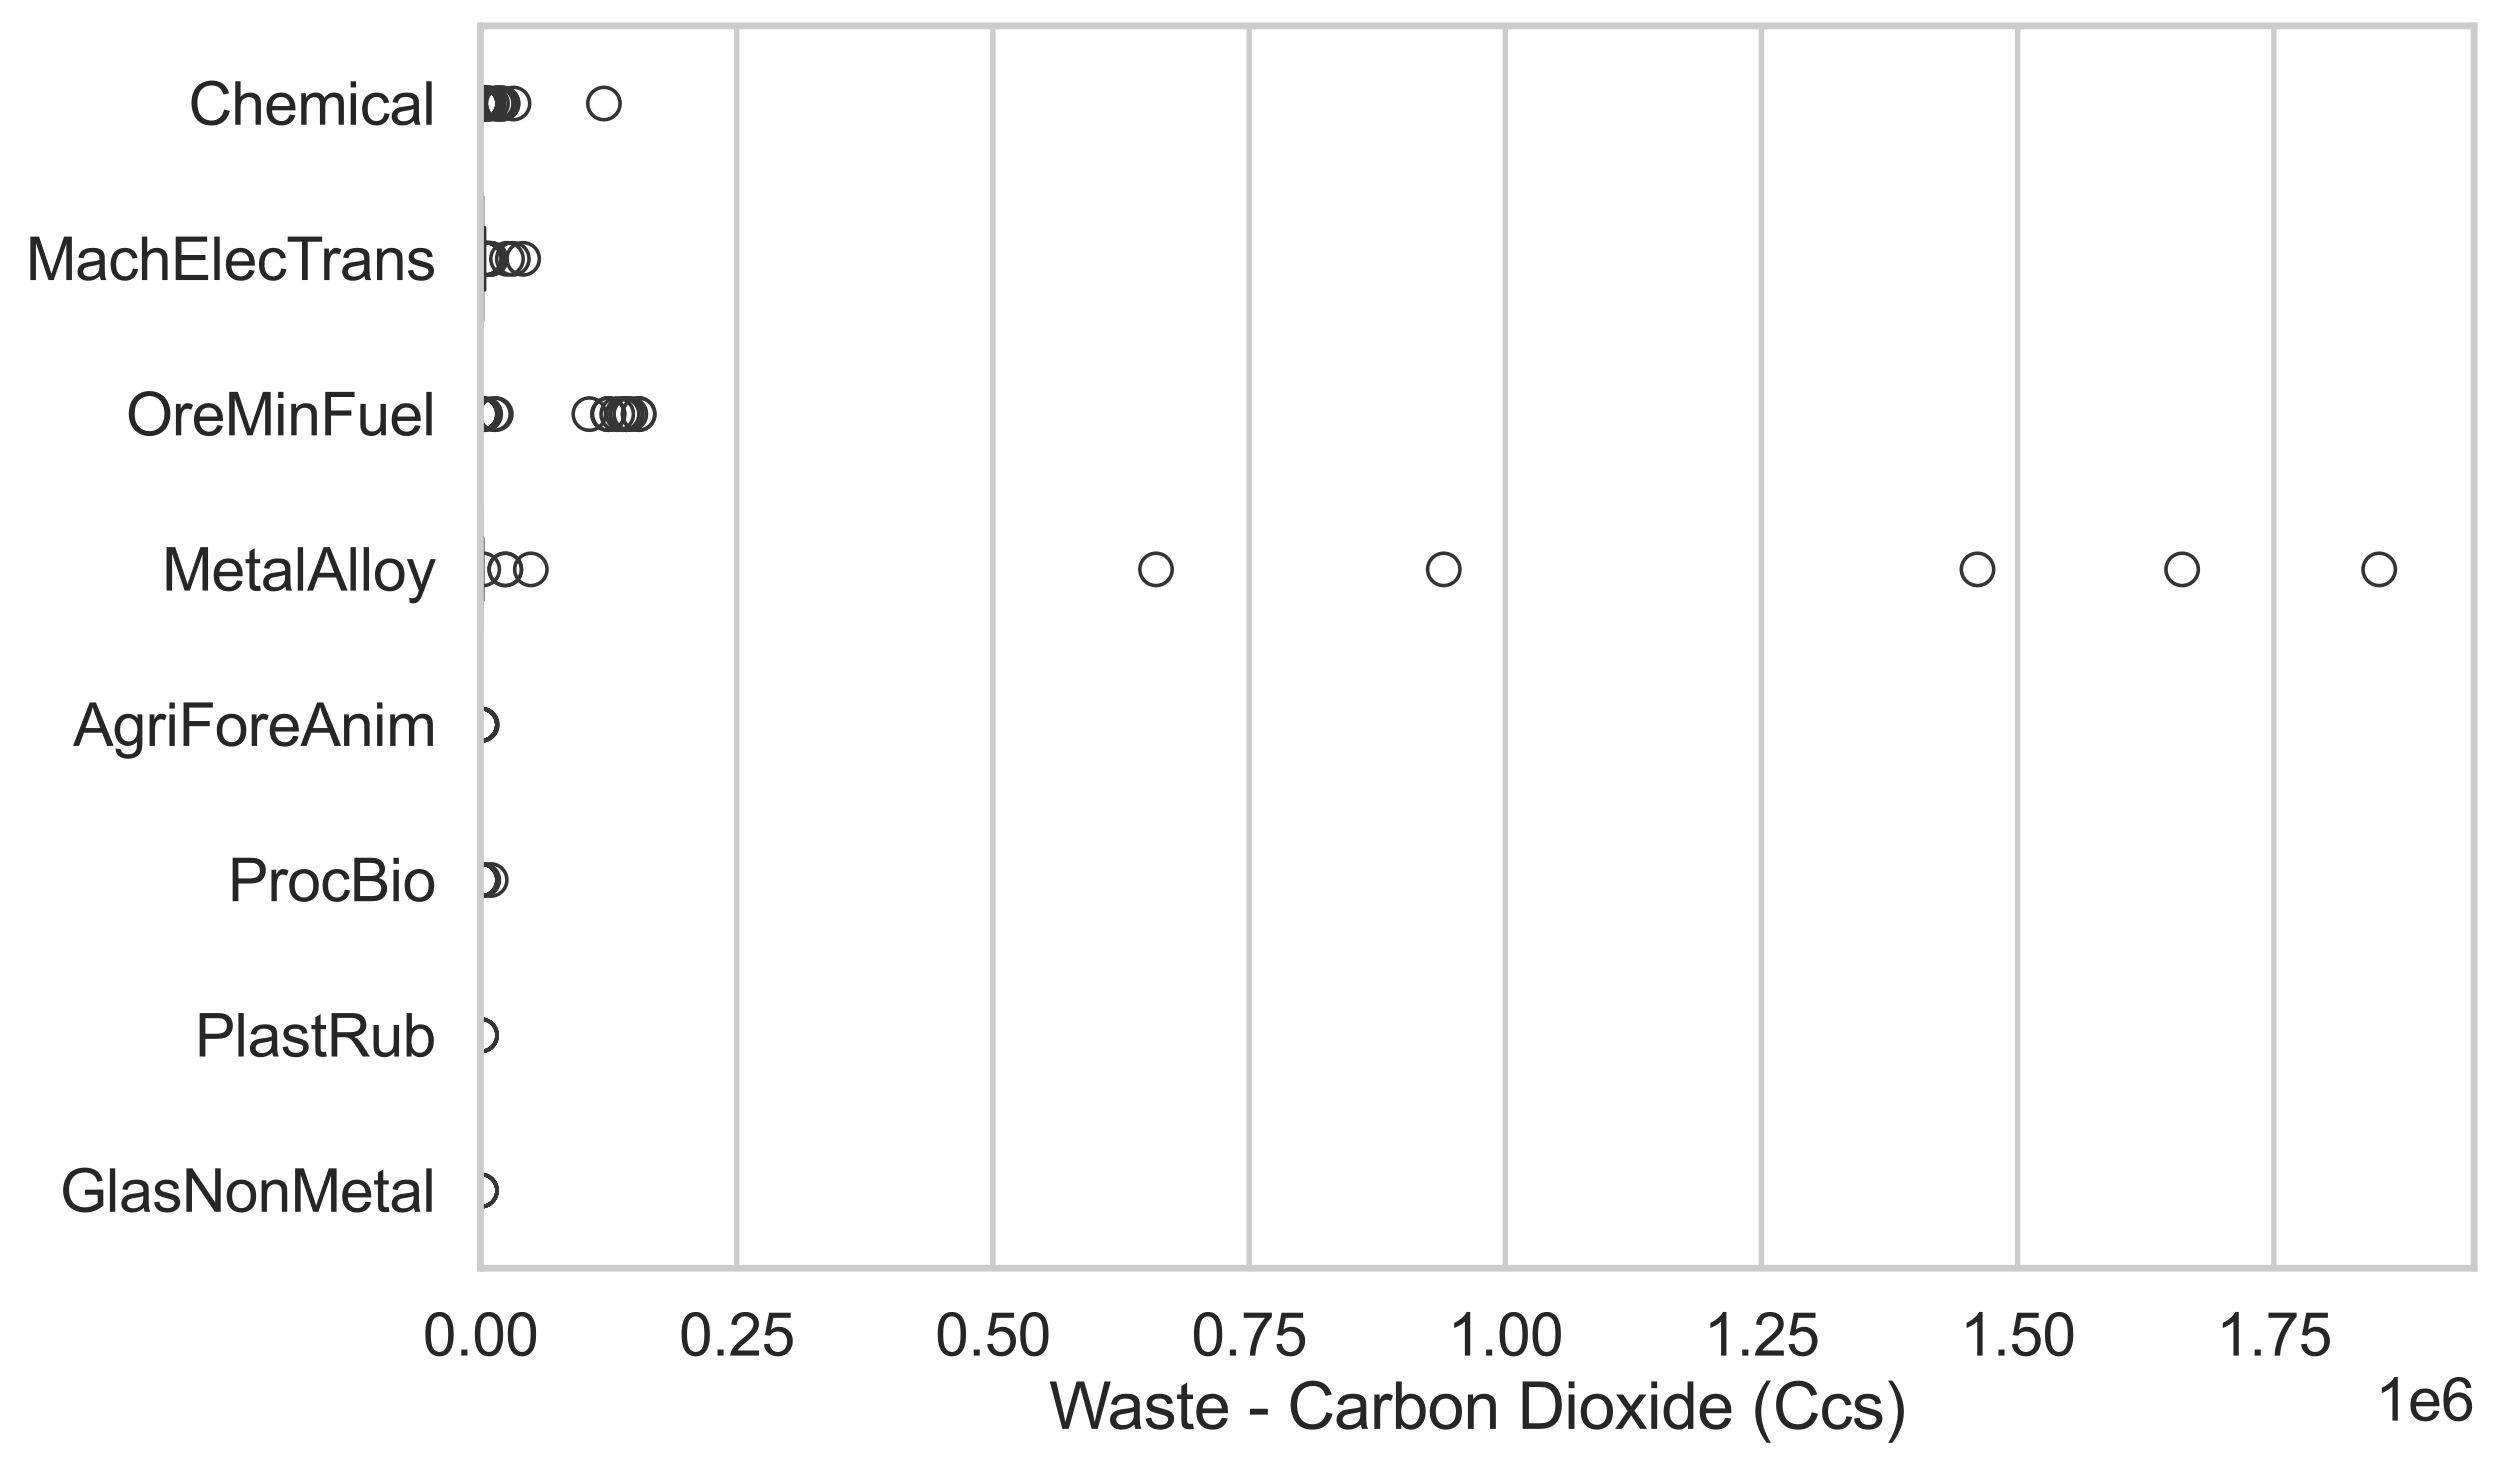 <?xml version="1.0" encoding="utf-8" standalone="no"?>
<!DOCTYPE svg PUBLIC "-//W3C//DTD SVG 1.1//EN"
  "http://www.w3.org/Graphics/SVG/1.1/DTD/svg11.dtd">
<svg xmlns:xlink="http://www.w3.org/1999/xlink" width="695.577pt" height="408.542pt" viewBox="0 0 695.577 408.542" xmlns="http://www.w3.org/2000/svg" version="1.1">
 <defs>
  <style type="text/css">*{stroke-linejoin: round; stroke-linecap: butt}</style>
 </defs>
 <g id="figure_1">
  <g id="patch_1">
   <path d="M 0 408.542 
L 695.577 408.542 
L 695.577 0 
L 0 0 
z
" style="fill: #ffffff"/>
  </g>
  <g id="axes_1">
   <g id="patch_2">
    <path d="M 133.697 352.86 
L 688.377 352.86 
L 688.377 7.2 
L 133.697 7.2 
z
" style="fill: #ffffff"/>
   </g>
   <g id="matplotlib.axis_1">
    <g id="xtick_1">
     <g id="line2d_1">
      <path d="M 133.697 352.86 
L 133.697 7.2 
" clip-path="url(#pc27c47e56e)" style="fill: none; stroke: #cccccc; stroke-width: 1.5; stroke-linecap: round"/>
     </g>
     <g id="text_1">
      <!-- 0.00 -->
      <g style="fill: #262626" transform="translate(117.642 377.17) scale(0.165 -0.165)">
       <defs>
        <path id="ArialMT-30" d="M 266 2259 
Q 266 3072 433 3567 
Q 600 4063 929 4331 
Q 1259 4600 1759 4600 
Q 2128 4600 2406 4451 
Q 2684 4303 2865 4023 
Q 3047 3744 3150 3342 
Q 3253 2941 3253 2259 
Q 3253 1453 3087 958 
Q 2922 463 2592 192 
Q 2263 -78 1759 -78 
Q 1097 -78 719 397 
Q 266 969 266 2259 
z
M 844 2259 
Q 844 1131 1108 757 
Q 1372 384 1759 384 
Q 2147 384 2411 759 
Q 2675 1134 2675 2259 
Q 2675 3391 2411 3762 
Q 2147 4134 1753 4134 
Q 1366 4134 1134 3806 
Q 844 3388 844 2259 
z
" transform="scale(0.016)"/>
        <path id="ArialMT-2e" d="M 581 0 
L 581 641 
L 1222 641 
L 1222 0 
L 581 0 
z
" transform="scale(0.016)"/>
       </defs>
       <use xlink:href="#ArialMT-30"/>
       <use xlink:href="#ArialMT-2e" transform="translate(55.615 0)"/>
       <use xlink:href="#ArialMT-30" transform="translate(83.398 0)"/>
       <use xlink:href="#ArialMT-30" transform="translate(139.014 0)"/>
      </g>
     </g>
    </g>
    <g id="xtick_2">
     <g id="line2d_2">
      <path d="M 204.977 352.86 
L 204.977 7.2 
" clip-path="url(#pc27c47e56e)" style="fill: none; stroke: #cccccc; stroke-width: 1.5; stroke-linecap: round"/>
     </g>
     <g id="text_2">
      <!-- 0.25 -->
      <g style="fill: #262626" transform="translate(188.922 377.17) scale(0.165 -0.165)">
       <defs>
        <path id="ArialMT-32" d="M 3222 541 
L 3222 0 
L 194 0 
Q 188 203 259 391 
Q 375 700 629 1000 
Q 884 1300 1366 1694 
Q 2113 2306 2375 2664 
Q 2638 3022 2638 3341 
Q 2638 3675 2398 3904 
Q 2159 4134 1775 4134 
Q 1369 4134 1125 3890 
Q 881 3647 878 3216 
L 300 3275 
Q 359 3922 746 4261 
Q 1134 4600 1788 4600 
Q 2447 4600 2831 4234 
Q 3216 3869 3216 3328 
Q 3216 3053 3103 2787 
Q 2991 2522 2730 2228 
Q 2469 1934 1863 1422 
Q 1356 997 1212 845 
Q 1069 694 975 541 
L 3222 541 
z
" transform="scale(0.016)"/>
        <path id="ArialMT-35" d="M 266 1200 
L 856 1250 
Q 922 819 1161 601 
Q 1400 384 1738 384 
Q 2144 384 2425 690 
Q 2706 997 2706 1503 
Q 2706 1984 2436 2262 
Q 2166 2541 1728 2541 
Q 1456 2541 1237 2417 
Q 1019 2294 894 2097 
L 366 2166 
L 809 4519 
L 3088 4519 
L 3088 3981 
L 1259 3981 
L 1013 2750 
Q 1425 3038 1878 3038 
Q 2478 3038 2890 2622 
Q 3303 2206 3303 1553 
Q 3303 931 2941 478 
Q 2500 -78 1738 -78 
Q 1113 -78 717 272 
Q 322 622 266 1200 
z
" transform="scale(0.016)"/>
       </defs>
       <use xlink:href="#ArialMT-30"/>
       <use xlink:href="#ArialMT-2e" transform="translate(55.615 0)"/>
       <use xlink:href="#ArialMT-32" transform="translate(83.398 0)"/>
       <use xlink:href="#ArialMT-35" transform="translate(139.014 0)"/>
      </g>
     </g>
    </g>
    <g id="xtick_3">
     <g id="line2d_3">
      <path d="M 276.258 352.86 
L 276.258 7.2 
" clip-path="url(#pc27c47e56e)" style="fill: none; stroke: #cccccc; stroke-width: 1.5; stroke-linecap: round"/>
     </g>
     <g id="text_3">
      <!-- 0.50 -->
      <g style="fill: #262626" transform="translate(260.202 377.17) scale(0.165 -0.165)">
       <use xlink:href="#ArialMT-30"/>
       <use xlink:href="#ArialMT-2e" transform="translate(55.615 0)"/>
       <use xlink:href="#ArialMT-35" transform="translate(83.398 0)"/>
       <use xlink:href="#ArialMT-30" transform="translate(139.014 0)"/>
      </g>
     </g>
    </g>
    <g id="xtick_4">
     <g id="line2d_4">
      <path d="M 347.538 352.86 
L 347.538 7.2 
" clip-path="url(#pc27c47e56e)" style="fill: none; stroke: #cccccc; stroke-width: 1.5; stroke-linecap: round"/>
     </g>
     <g id="text_4">
      <!-- 0.75 -->
      <g style="fill: #262626" transform="translate(331.483 377.17) scale(0.165 -0.165)">
       <defs>
        <path id="ArialMT-37" d="M 303 3981 
L 303 4522 
L 3269 4522 
L 3269 4084 
Q 2831 3619 2401 2847 
Q 1972 2075 1738 1259 
Q 1569 684 1522 0 
L 944 0 
Q 953 541 1156 1306 
Q 1359 2072 1739 2783 
Q 2119 3494 2547 3981 
L 303 3981 
z
" transform="scale(0.016)"/>
       </defs>
       <use xlink:href="#ArialMT-30"/>
       <use xlink:href="#ArialMT-2e" transform="translate(55.615 0)"/>
       <use xlink:href="#ArialMT-37" transform="translate(83.398 0)"/>
       <use xlink:href="#ArialMT-35" transform="translate(139.014 0)"/>
      </g>
     </g>
    </g>
    <g id="xtick_5">
     <g id="line2d_5">
      <path d="M 418.818 352.86 
L 418.818 7.2 
" clip-path="url(#pc27c47e56e)" style="fill: none; stroke: #cccccc; stroke-width: 1.5; stroke-linecap: round"/>
     </g>
     <g id="text_5">
      <!-- 1.00 -->
      <g style="fill: #262626" transform="translate(402.763 377.17) scale(0.165 -0.165)">
       <defs>
        <path id="ArialMT-31" d="M 2384 0 
L 1822 0 
L 1822 3584 
Q 1619 3391 1289 3197 
Q 959 3003 697 2906 
L 697 3450 
Q 1169 3672 1522 3987 
Q 1875 4303 2022 4600 
L 2384 4600 
L 2384 0 
z
" transform="scale(0.016)"/>
       </defs>
       <use xlink:href="#ArialMT-31"/>
       <use xlink:href="#ArialMT-2e" transform="translate(55.615 0)"/>
       <use xlink:href="#ArialMT-30" transform="translate(83.398 0)"/>
       <use xlink:href="#ArialMT-30" transform="translate(139.014 0)"/>
      </g>
     </g>
    </g>
    <g id="xtick_6">
     <g id="line2d_6">
      <path d="M 490.099 352.86 
L 490.099 7.2 
" clip-path="url(#pc27c47e56e)" style="fill: none; stroke: #cccccc; stroke-width: 1.5; stroke-linecap: round"/>
     </g>
     <g id="text_6">
      <!-- 1.25 -->
      <g style="fill: #262626" transform="translate(474.043 377.17) scale(0.165 -0.165)">
       <use xlink:href="#ArialMT-31"/>
       <use xlink:href="#ArialMT-2e" transform="translate(55.615 0)"/>
       <use xlink:href="#ArialMT-32" transform="translate(83.398 0)"/>
       <use xlink:href="#ArialMT-35" transform="translate(139.014 0)"/>
      </g>
     </g>
    </g>
    <g id="xtick_7">
     <g id="line2d_7">
      <path d="M 561.379 352.86 
L 561.379 7.2 
" clip-path="url(#pc27c47e56e)" style="fill: none; stroke: #cccccc; stroke-width: 1.5; stroke-linecap: round"/>
     </g>
     <g id="text_7">
      <!-- 1.50 -->
      <g style="fill: #262626" transform="translate(545.324 377.17) scale(0.165 -0.165)">
       <use xlink:href="#ArialMT-31"/>
       <use xlink:href="#ArialMT-2e" transform="translate(55.615 0)"/>
       <use xlink:href="#ArialMT-35" transform="translate(83.398 0)"/>
       <use xlink:href="#ArialMT-30" transform="translate(139.014 0)"/>
      </g>
     </g>
    </g>
    <g id="xtick_8">
     <g id="line2d_8">
      <path d="M 632.659 352.86 
L 632.659 7.2 
" clip-path="url(#pc27c47e56e)" style="fill: none; stroke: #cccccc; stroke-width: 1.5; stroke-linecap: round"/>
     </g>
     <g id="text_8">
      <!-- 1.75 -->
      <g style="fill: #262626" transform="translate(616.604 377.17) scale(0.165 -0.165)">
       <use xlink:href="#ArialMT-31"/>
       <use xlink:href="#ArialMT-2e" transform="translate(55.615 0)"/>
       <use xlink:href="#ArialMT-37" transform="translate(83.398 0)"/>
       <use xlink:href="#ArialMT-35" transform="translate(139.014 0)"/>
      </g>
     </g>
    </g>
    <g id="text_9">
     <!-- Waste - Carbon Dioxide (Ccs) -->
     <g style="fill: #262626" transform="translate(291.849 397.553) scale(0.18 -0.18)">
      <defs>
       <path id="ArialMT-57" d="M 1294 0 
L 78 4581 
L 700 4581 
L 1397 1578 
Q 1509 1106 1591 641 
Q 1766 1375 1797 1488 
L 2669 4581 
L 3400 4581 
L 4056 2263 
Q 4303 1400 4413 641 
Q 4500 1075 4641 1638 
L 5359 4581 
L 5969 4581 
L 4713 0 
L 4128 0 
L 3163 3491 
Q 3041 3928 3019 4028 
Q 2947 3713 2884 3491 
L 1913 0 
L 1294 0 
z
" transform="scale(0.016)"/>
       <path id="ArialMT-61" d="M 2588 409 
Q 2275 144 1986 34 
Q 1697 -75 1366 -75 
Q 819 -75 525 192 
Q 231 459 231 875 
Q 231 1119 342 1320 
Q 453 1522 633 1644 
Q 813 1766 1038 1828 
Q 1203 1872 1538 1913 
Q 2219 1994 2541 2106 
Q 2544 2222 2544 2253 
Q 2544 2597 2384 2738 
Q 2169 2928 1744 2928 
Q 1347 2928 1158 2789 
Q 969 2650 878 2297 
L 328 2372 
Q 403 2725 575 2942 
Q 747 3159 1072 3276 
Q 1397 3394 1825 3394 
Q 2250 3394 2515 3294 
Q 2781 3194 2906 3042 
Q 3031 2891 3081 2659 
Q 3109 2516 3109 2141 
L 3109 1391 
Q 3109 606 3145 398 
Q 3181 191 3288 0 
L 2700 0 
Q 2613 175 2588 409 
z
M 2541 1666 
Q 2234 1541 1622 1453 
Q 1275 1403 1131 1340 
Q 988 1278 909 1158 
Q 831 1038 831 891 
Q 831 666 1001 516 
Q 1172 366 1500 366 
Q 1825 366 2078 508 
Q 2331 650 2450 897 
Q 2541 1088 2541 1459 
L 2541 1666 
z
" transform="scale(0.016)"/>
       <path id="ArialMT-73" d="M 197 991 
L 753 1078 
Q 800 744 1014 566 
Q 1228 388 1613 388 
Q 2000 388 2187 545 
Q 2375 703 2375 916 
Q 2375 1106 2209 1216 
Q 2094 1291 1634 1406 
Q 1016 1563 777 1677 
Q 538 1791 414 1992 
Q 291 2194 291 2438 
Q 291 2659 392 2848 
Q 494 3038 669 3163 
Q 800 3259 1026 3326 
Q 1253 3394 1513 3394 
Q 1903 3394 2198 3281 
Q 2494 3169 2634 2976 
Q 2775 2784 2828 2463 
L 2278 2388 
Q 2241 2644 2061 2787 
Q 1881 2931 1553 2931 
Q 1166 2931 1000 2803 
Q 834 2675 834 2503 
Q 834 2394 903 2306 
Q 972 2216 1119 2156 
Q 1203 2125 1616 2013 
Q 2213 1853 2448 1751 
Q 2684 1650 2818 1456 
Q 2953 1263 2953 975 
Q 2953 694 2789 445 
Q 2625 197 2315 61 
Q 2006 -75 1616 -75 
Q 969 -75 630 194 
Q 291 463 197 991 
z
" transform="scale(0.016)"/>
       <path id="ArialMT-74" d="M 1650 503 
L 1731 6 
Q 1494 -44 1306 -44 
Q 1000 -44 831 53 
Q 663 150 594 308 
Q 525 466 525 972 
L 525 2881 
L 113 2881 
L 113 3319 
L 525 3319 
L 525 4141 
L 1084 4478 
L 1084 3319 
L 1650 3319 
L 1650 2881 
L 1084 2881 
L 1084 941 
Q 1084 700 1114 631 
Q 1144 563 1211 522 
Q 1278 481 1403 481 
Q 1497 481 1650 503 
z
" transform="scale(0.016)"/>
       <path id="ArialMT-65" d="M 2694 1069 
L 3275 997 
Q 3138 488 2766 206 
Q 2394 -75 1816 -75 
Q 1088 -75 661 373 
Q 234 822 234 1631 
Q 234 2469 665 2931 
Q 1097 3394 1784 3394 
Q 2450 3394 2872 2941 
Q 3294 2488 3294 1666 
Q 3294 1616 3291 1516 
L 816 1516 
Q 847 969 1125 678 
Q 1403 388 1819 388 
Q 2128 388 2347 550 
Q 2566 713 2694 1069 
z
M 847 1978 
L 2700 1978 
Q 2663 2397 2488 2606 
Q 2219 2931 1791 2931 
Q 1403 2931 1139 2672 
Q 875 2413 847 1978 
z
" transform="scale(0.016)"/>
       <path id="ArialMT-20" transform="scale(0.016)"/>
       <path id="ArialMT-2d" d="M 203 1375 
L 203 1941 
L 1931 1941 
L 1931 1375 
L 203 1375 
z
" transform="scale(0.016)"/>
       <path id="ArialMT-43" d="M 3763 1606 
L 4369 1453 
Q 4178 706 3683 314 
Q 3188 -78 2472 -78 
Q 1731 -78 1267 223 
Q 803 525 561 1097 
Q 319 1669 319 2325 
Q 319 3041 592 3573 
Q 866 4106 1370 4382 
Q 1875 4659 2481 4659 
Q 3169 4659 3637 4309 
Q 4106 3959 4291 3325 
L 3694 3184 
Q 3534 3684 3231 3912 
Q 2928 4141 2469 4141 
Q 1941 4141 1586 3887 
Q 1231 3634 1087 3207 
Q 944 2781 944 2328 
Q 944 1744 1114 1308 
Q 1284 872 1643 656 
Q 2003 441 2422 441 
Q 2931 441 3284 734 
Q 3638 1028 3763 1606 
z
" transform="scale(0.016)"/>
       <path id="ArialMT-72" d="M 416 0 
L 416 3319 
L 922 3319 
L 922 2816 
Q 1116 3169 1280 3281 
Q 1444 3394 1641 3394 
Q 1925 3394 2219 3213 
L 2025 2691 
Q 1819 2813 1613 2813 
Q 1428 2813 1281 2702 
Q 1134 2591 1072 2394 
Q 978 2094 978 1738 
L 978 0 
L 416 0 
z
" transform="scale(0.016)"/>
       <path id="ArialMT-62" d="M 941 0 
L 419 0 
L 419 4581 
L 981 4581 
L 981 2947 
Q 1338 3394 1891 3394 
Q 2197 3394 2470 3270 
Q 2744 3147 2920 2923 
Q 3097 2700 3197 2384 
Q 3297 2069 3297 1709 
Q 3297 856 2875 390 
Q 2453 -75 1863 -75 
Q 1275 -75 941 416 
L 941 0 
z
M 934 1684 
Q 934 1088 1097 822 
Q 1363 388 1816 388 
Q 2184 388 2453 708 
Q 2722 1028 2722 1663 
Q 2722 2313 2464 2622 
Q 2206 2931 1841 2931 
Q 1472 2931 1203 2611 
Q 934 2291 934 1684 
z
" transform="scale(0.016)"/>
       <path id="ArialMT-6f" d="M 213 1659 
Q 213 2581 725 3025 
Q 1153 3394 1769 3394 
Q 2453 3394 2887 2945 
Q 3322 2497 3322 1706 
Q 3322 1066 3130 698 
Q 2938 331 2570 128 
Q 2203 -75 1769 -75 
Q 1072 -75 642 372 
Q 213 819 213 1659 
z
M 791 1659 
Q 791 1022 1069 705 
Q 1347 388 1769 388 
Q 2188 388 2466 706 
Q 2744 1025 2744 1678 
Q 2744 2294 2464 2611 
Q 2184 2928 1769 2928 
Q 1347 2928 1069 2612 
Q 791 2297 791 1659 
z
" transform="scale(0.016)"/>
       <path id="ArialMT-6e" d="M 422 0 
L 422 3319 
L 928 3319 
L 928 2847 
Q 1294 3394 1984 3394 
Q 2284 3394 2536 3286 
Q 2788 3178 2913 3003 
Q 3038 2828 3088 2588 
Q 3119 2431 3119 2041 
L 3119 0 
L 2556 0 
L 2556 2019 
Q 2556 2363 2490 2533 
Q 2425 2703 2258 2804 
Q 2091 2906 1866 2906 
Q 1506 2906 1245 2678 
Q 984 2450 984 1813 
L 984 0 
L 422 0 
z
" transform="scale(0.016)"/>
       <path id="ArialMT-44" d="M 494 0 
L 494 4581 
L 2072 4581 
Q 2606 4581 2888 4516 
Q 3281 4425 3559 4188 
Q 3922 3881 4101 3404 
Q 4281 2928 4281 2316 
Q 4281 1794 4159 1391 
Q 4038 988 3847 723 
Q 3656 459 3429 307 
Q 3203 156 2883 78 
Q 2563 0 2147 0 
L 494 0 
z
M 1100 541 
L 2078 541 
Q 2531 541 2789 625 
Q 3047 709 3200 863 
Q 3416 1078 3536 1442 
Q 3656 1806 3656 2325 
Q 3656 3044 3420 3430 
Q 3184 3816 2847 3947 
Q 2603 4041 2063 4041 
L 1100 4041 
L 1100 541 
z
" transform="scale(0.016)"/>
       <path id="ArialMT-69" d="M 425 3934 
L 425 4581 
L 988 4581 
L 988 3934 
L 425 3934 
z
M 425 0 
L 425 3319 
L 988 3319 
L 988 0 
L 425 0 
z
" transform="scale(0.016)"/>
       <path id="ArialMT-78" d="M 47 0 
L 1259 1725 
L 138 3319 
L 841 3319 
L 1350 2541 
Q 1494 2319 1581 2169 
Q 1719 2375 1834 2534 
L 2394 3319 
L 3066 3319 
L 1919 1756 
L 3153 0 
L 2463 0 
L 1781 1031 
L 1600 1309 
L 728 0 
L 47 0 
z
" transform="scale(0.016)"/>
       <path id="ArialMT-64" d="M 2575 0 
L 2575 419 
Q 2259 -75 1647 -75 
Q 1250 -75 917 144 
Q 584 363 401 755 
Q 219 1147 219 1656 
Q 219 2153 384 2558 
Q 550 2963 881 3178 
Q 1213 3394 1622 3394 
Q 1922 3394 2156 3267 
Q 2391 3141 2538 2938 
L 2538 4581 
L 3097 4581 
L 3097 0 
L 2575 0 
z
M 797 1656 
Q 797 1019 1065 703 
Q 1334 388 1700 388 
Q 2069 388 2326 689 
Q 2584 991 2584 1609 
Q 2584 2291 2321 2609 
Q 2059 2928 1675 2928 
Q 1300 2928 1048 2622 
Q 797 2316 797 1656 
z
" transform="scale(0.016)"/>
       <path id="ArialMT-28" d="M 1497 -1347 
Q 1031 -759 709 28 
Q 388 816 388 1659 
Q 388 2403 628 3084 
Q 909 3875 1497 4659 
L 1900 4659 
Q 1522 4009 1400 3731 
Q 1209 3300 1100 2831 
Q 966 2247 966 1656 
Q 966 153 1900 -1347 
L 1497 -1347 
z
" transform="scale(0.016)"/>
       <path id="ArialMT-63" d="M 2588 1216 
L 3141 1144 
Q 3050 572 2676 248 
Q 2303 -75 1759 -75 
Q 1078 -75 664 370 
Q 250 816 250 1647 
Q 250 2184 428 2587 
Q 606 2991 970 3192 
Q 1334 3394 1763 3394 
Q 2303 3394 2647 3120 
Q 2991 2847 3088 2344 
L 2541 2259 
Q 2463 2594 2264 2762 
Q 2066 2931 1784 2931 
Q 1359 2931 1093 2626 
Q 828 2322 828 1663 
Q 828 994 1084 691 
Q 1341 388 1753 388 
Q 2084 388 2306 591 
Q 2528 794 2588 1216 
z
" transform="scale(0.016)"/>
       <path id="ArialMT-29" d="M 791 -1347 
L 388 -1347 
Q 1322 153 1322 1656 
Q 1322 2244 1188 2822 
Q 1081 3291 891 3722 
Q 769 4003 388 4659 
L 791 4659 
Q 1378 3875 1659 3084 
Q 1900 2403 1900 1659 
Q 1900 816 1576 28 
Q 1253 -759 791 -1347 
z
" transform="scale(0.016)"/>
      </defs>
      <use xlink:href="#ArialMT-57"/>
      <use xlink:href="#ArialMT-61" transform="translate(90.635 0)"/>
      <use xlink:href="#ArialMT-73" transform="translate(146.25 0)"/>
      <use xlink:href="#ArialMT-74" transform="translate(196.25 0)"/>
      <use xlink:href="#ArialMT-65" transform="translate(224.033 0)"/>
      <use xlink:href="#ArialMT-20" transform="translate(279.648 0)"/>
      <use xlink:href="#ArialMT-2d" transform="translate(307.432 0)"/>
      <use xlink:href="#ArialMT-20" transform="translate(340.732 0)"/>
      <use xlink:href="#ArialMT-43" transform="translate(368.516 0)"/>
      <use xlink:href="#ArialMT-61" transform="translate(440.732 0)"/>
      <use xlink:href="#ArialMT-72" transform="translate(496.348 0)"/>
      <use xlink:href="#ArialMT-62" transform="translate(529.648 0)"/>
      <use xlink:href="#ArialMT-6f" transform="translate(585.264 0)"/>
      <use xlink:href="#ArialMT-6e" transform="translate(640.879 0)"/>
      <use xlink:href="#ArialMT-20" transform="translate(696.494 0)"/>
      <use xlink:href="#ArialMT-44" transform="translate(724.277 0)"/>
      <use xlink:href="#ArialMT-69" transform="translate(796.494 0)"/>
      <use xlink:href="#ArialMT-6f" transform="translate(818.711 0)"/>
      <use xlink:href="#ArialMT-78" transform="translate(874.326 0)"/>
      <use xlink:href="#ArialMT-69" transform="translate(924.326 0)"/>
      <use xlink:href="#ArialMT-64" transform="translate(946.543 0)"/>
      <use xlink:href="#ArialMT-65" transform="translate(1002.158 0)"/>
      <use xlink:href="#ArialMT-20" transform="translate(1057.773 0)"/>
      <use xlink:href="#ArialMT-28" transform="translate(1085.557 0)"/>
      <use xlink:href="#ArialMT-43" transform="translate(1118.857 0)"/>
      <use xlink:href="#ArialMT-63" transform="translate(1191.074 0)"/>
      <use xlink:href="#ArialMT-73" transform="translate(1241.074 0)"/>
      <use xlink:href="#ArialMT-29" transform="translate(1291.074 0)"/>
     </g>
    </g>
    <g id="text_10">
     <!-- 1e6 -->
     <g style="fill: #262626" transform="translate(660.85 395.26) scale(0.165 -0.165)">
      <defs>
       <path id="ArialMT-36" d="M 3184 3459 
L 2625 3416 
Q 2550 3747 2413 3897 
Q 2184 4138 1850 4138 
Q 1581 4138 1378 3988 
Q 1113 3794 959 3422 
Q 806 3050 800 2363 
Q 1003 2672 1297 2822 
Q 1591 2972 1913 2972 
Q 2475 2972 2870 2558 
Q 3266 2144 3266 1488 
Q 3266 1056 3080 686 
Q 2894 316 2569 119 
Q 2244 -78 1831 -78 
Q 1128 -78 684 439 
Q 241 956 241 2144 
Q 241 3472 731 4075 
Q 1159 4600 1884 4600 
Q 2425 4600 2770 4297 
Q 3116 3994 3184 3459 
z
M 888 1484 
Q 888 1194 1011 928 
Q 1134 663 1356 523 
Q 1578 384 1822 384 
Q 2178 384 2434 671 
Q 2691 959 2691 1453 
Q 2691 1928 2437 2201 
Q 2184 2475 1800 2475 
Q 1419 2475 1153 2201 
Q 888 1928 888 1484 
z
" transform="scale(0.016)"/>
      </defs>
      <use xlink:href="#ArialMT-31"/>
      <use xlink:href="#ArialMT-65" transform="translate(55.615 0)"/>
      <use xlink:href="#ArialMT-36" transform="translate(111.23 0)"/>
     </g>
    </g>
   </g>
   <g id="matplotlib.axis_2">
    <g id="ytick_1">
     <g id="text_11">
      <!-- Chemical -->
      <g style="fill: #262626" transform="translate(52.428 34.709) scale(0.165 -0.165)">
       <defs>
        <path id="ArialMT-68" d="M 422 0 
L 422 4581 
L 984 4581 
L 984 2938 
Q 1378 3394 1978 3394 
Q 2347 3394 2619 3248 
Q 2891 3103 3008 2847 
Q 3125 2591 3125 2103 
L 3125 0 
L 2563 0 
L 2563 2103 
Q 2563 2525 2380 2717 
Q 2197 2909 1863 2909 
Q 1613 2909 1392 2779 
Q 1172 2650 1078 2428 
Q 984 2206 984 1816 
L 984 0 
L 422 0 
z
" transform="scale(0.016)"/>
        <path id="ArialMT-6d" d="M 422 0 
L 422 3319 
L 925 3319 
L 925 2853 
Q 1081 3097 1340 3245 
Q 1600 3394 1931 3394 
Q 2300 3394 2536 3241 
Q 2772 3088 2869 2813 
Q 3263 3394 3894 3394 
Q 4388 3394 4653 3120 
Q 4919 2847 4919 2278 
L 4919 0 
L 4359 0 
L 4359 2091 
Q 4359 2428 4304 2576 
Q 4250 2725 4106 2815 
Q 3963 2906 3769 2906 
Q 3419 2906 3187 2673 
Q 2956 2441 2956 1928 
L 2956 0 
L 2394 0 
L 2394 2156 
Q 2394 2531 2256 2718 
Q 2119 2906 1806 2906 
Q 1569 2906 1367 2781 
Q 1166 2656 1075 2415 
Q 984 2175 984 1722 
L 984 0 
L 422 0 
z
" transform="scale(0.016)"/>
        <path id="ArialMT-6c" d="M 409 0 
L 409 4581 
L 972 4581 
L 972 0 
L 409 0 
z
" transform="scale(0.016)"/>
       </defs>
       <use xlink:href="#ArialMT-43"/>
       <use xlink:href="#ArialMT-68" transform="translate(72.217 0)"/>
       <use xlink:href="#ArialMT-65" transform="translate(127.832 0)"/>
       <use xlink:href="#ArialMT-6d" transform="translate(183.447 0)"/>
       <use xlink:href="#ArialMT-69" transform="translate(266.748 0)"/>
       <use xlink:href="#ArialMT-63" transform="translate(288.965 0)"/>
       <use xlink:href="#ArialMT-61" transform="translate(338.965 0)"/>
       <use xlink:href="#ArialMT-6c" transform="translate(394.58 0)"/>
      </g>
     </g>
    </g>
    <g id="ytick_2">
     <g id="text_12">
      <!-- MachElecTrans -->
      <g style="fill: #262626" transform="translate(7.2 77.916) scale(0.165 -0.165)">
       <defs>
        <path id="ArialMT-4d" d="M 475 0 
L 475 4581 
L 1388 4581 
L 2472 1338 
Q 2622 884 2691 659 
Q 2769 909 2934 1394 
L 4031 4581 
L 4847 4581 
L 4847 0 
L 4263 0 
L 4263 3834 
L 2931 0 
L 2384 0 
L 1059 3900 
L 1059 0 
L 475 0 
z
" transform="scale(0.016)"/>
        <path id="ArialMT-45" d="M 506 0 
L 506 4581 
L 3819 4581 
L 3819 4041 
L 1113 4041 
L 1113 2638 
L 3647 2638 
L 3647 2100 
L 1113 2100 
L 1113 541 
L 3925 541 
L 3925 0 
L 506 0 
z
" transform="scale(0.016)"/>
        <path id="ArialMT-54" d="M 1659 0 
L 1659 4041 
L 150 4041 
L 150 4581 
L 3781 4581 
L 3781 4041 
L 2266 4041 
L 2266 0 
L 1659 0 
z
" transform="scale(0.016)"/>
       </defs>
       <use xlink:href="#ArialMT-4d"/>
       <use xlink:href="#ArialMT-61" transform="translate(83.301 0)"/>
       <use xlink:href="#ArialMT-63" transform="translate(138.916 0)"/>
       <use xlink:href="#ArialMT-68" transform="translate(188.916 0)"/>
       <use xlink:href="#ArialMT-45" transform="translate(244.531 0)"/>
       <use xlink:href="#ArialMT-6c" transform="translate(311.23 0)"/>
       <use xlink:href="#ArialMT-65" transform="translate(333.447 0)"/>
       <use xlink:href="#ArialMT-63" transform="translate(389.062 0)"/>
       <use xlink:href="#ArialMT-54" transform="translate(439.062 0)"/>
       <use xlink:href="#ArialMT-72" transform="translate(496.396 0)"/>
       <use xlink:href="#ArialMT-61" transform="translate(529.697 0)"/>
       <use xlink:href="#ArialMT-6e" transform="translate(585.312 0)"/>
       <use xlink:href="#ArialMT-73" transform="translate(640.928 0)"/>
      </g>
     </g>
    </g>
    <g id="ytick_3">
     <g id="text_13">
      <!-- OreMinFuel -->
      <g style="fill: #262626" transform="translate(35.013 121.124) scale(0.165 -0.165)">
       <defs>
        <path id="ArialMT-4f" d="M 309 2231 
Q 309 3372 921 4017 
Q 1534 4663 2503 4663 
Q 3138 4663 3647 4359 
Q 4156 4056 4423 3514 
Q 4691 2972 4691 2284 
Q 4691 1588 4409 1038 
Q 4128 488 3612 205 
Q 3097 -78 2500 -78 
Q 1853 -78 1343 234 
Q 834 547 571 1087 
Q 309 1628 309 2231 
z
M 934 2222 
Q 934 1394 1379 917 
Q 1825 441 2497 441 
Q 3181 441 3623 922 
Q 4066 1403 4066 2288 
Q 4066 2847 3877 3264 
Q 3688 3681 3323 3911 
Q 2959 4141 2506 4141 
Q 1863 4141 1398 3698 
Q 934 3256 934 2222 
z
" transform="scale(0.016)"/>
        <path id="ArialMT-46" d="M 525 0 
L 525 4581 
L 3616 4581 
L 3616 4041 
L 1131 4041 
L 1131 2622 
L 3281 2622 
L 3281 2081 
L 1131 2081 
L 1131 0 
L 525 0 
z
" transform="scale(0.016)"/>
        <path id="ArialMT-75" d="M 2597 0 
L 2597 488 
Q 2209 -75 1544 -75 
Q 1250 -75 995 37 
Q 741 150 617 320 
Q 494 491 444 738 
Q 409 903 409 1263 
L 409 3319 
L 972 3319 
L 972 1478 
Q 972 1038 1006 884 
Q 1059 663 1231 536 
Q 1403 409 1656 409 
Q 1909 409 2131 539 
Q 2353 669 2445 892 
Q 2538 1116 2538 1541 
L 2538 3319 
L 3100 3319 
L 3100 0 
L 2597 0 
z
" transform="scale(0.016)"/>
       </defs>
       <use xlink:href="#ArialMT-4f"/>
       <use xlink:href="#ArialMT-72" transform="translate(77.783 0)"/>
       <use xlink:href="#ArialMT-65" transform="translate(111.084 0)"/>
       <use xlink:href="#ArialMT-4d" transform="translate(166.699 0)"/>
       <use xlink:href="#ArialMT-69" transform="translate(250 0)"/>
       <use xlink:href="#ArialMT-6e" transform="translate(272.217 0)"/>
       <use xlink:href="#ArialMT-46" transform="translate(327.832 0)"/>
       <use xlink:href="#ArialMT-75" transform="translate(388.916 0)"/>
       <use xlink:href="#ArialMT-65" transform="translate(444.531 0)"/>
       <use xlink:href="#ArialMT-6c" transform="translate(500.146 0)"/>
      </g>
     </g>
    </g>
    <g id="ytick_4">
     <g id="text_14">
      <!-- MetalAlloy -->
      <g style="fill: #262626" transform="translate(45.088 164.331) scale(0.165 -0.165)">
       <defs>
        <path id="ArialMT-41" d="M -9 0 
L 1750 4581 
L 2403 4581 
L 4278 0 
L 3588 0 
L 3053 1388 
L 1138 1388 
L 634 0 
L -9 0 
z
M 1313 1881 
L 2866 1881 
L 2388 3150 
Q 2169 3728 2063 4100 
Q 1975 3659 1816 3225 
L 1313 1881 
z
" transform="scale(0.016)"/>
        <path id="ArialMT-79" d="M 397 -1278 
L 334 -750 
Q 519 -800 656 -800 
Q 844 -800 956 -737 
Q 1069 -675 1141 -563 
Q 1194 -478 1313 -144 
Q 1328 -97 1363 -6 
L 103 3319 
L 709 3319 
L 1400 1397 
Q 1534 1031 1641 628 
Q 1738 1016 1872 1384 
L 2581 3319 
L 3144 3319 
L 1881 -56 
Q 1678 -603 1566 -809 
Q 1416 -1088 1222 -1217 
Q 1028 -1347 759 -1347 
Q 597 -1347 397 -1278 
z
" transform="scale(0.016)"/>
       </defs>
       <use xlink:href="#ArialMT-4d"/>
       <use xlink:href="#ArialMT-65" transform="translate(83.301 0)"/>
       <use xlink:href="#ArialMT-74" transform="translate(138.916 0)"/>
       <use xlink:href="#ArialMT-61" transform="translate(166.699 0)"/>
       <use xlink:href="#ArialMT-6c" transform="translate(222.314 0)"/>
       <use xlink:href="#ArialMT-41" transform="translate(244.531 0)"/>
       <use xlink:href="#ArialMT-6c" transform="translate(311.23 0)"/>
       <use xlink:href="#ArialMT-6c" transform="translate(333.447 0)"/>
       <use xlink:href="#ArialMT-6f" transform="translate(355.664 0)"/>
       <use xlink:href="#ArialMT-79" transform="translate(411.279 0)"/>
      </g>
     </g>
    </g>
    <g id="ytick_5">
     <g id="text_15">
      <!-- AgriForeAnim -->
      <g style="fill: #262626" transform="translate(20.341 207.539) scale(0.165 -0.165)">
       <defs>
        <path id="ArialMT-67" d="M 319 -275 
L 866 -356 
Q 900 -609 1056 -725 
Q 1266 -881 1628 -881 
Q 2019 -881 2231 -725 
Q 2444 -569 2519 -288 
Q 2563 -116 2559 434 
Q 2191 0 1641 0 
Q 956 0 581 494 
Q 206 988 206 1678 
Q 206 2153 378 2554 
Q 550 2956 876 3175 
Q 1203 3394 1644 3394 
Q 2231 3394 2613 2919 
L 2613 3319 
L 3131 3319 
L 3131 450 
Q 3131 -325 2973 -648 
Q 2816 -972 2473 -1159 
Q 2131 -1347 1631 -1347 
Q 1038 -1347 672 -1080 
Q 306 -813 319 -275 
z
M 784 1719 
Q 784 1066 1043 766 
Q 1303 466 1694 466 
Q 2081 466 2343 764 
Q 2606 1063 2606 1700 
Q 2606 2309 2336 2618 
Q 2066 2928 1684 2928 
Q 1309 2928 1046 2623 
Q 784 2319 784 1719 
z
" transform="scale(0.016)"/>
       </defs>
       <use xlink:href="#ArialMT-41"/>
       <use xlink:href="#ArialMT-67" transform="translate(66.699 0)"/>
       <use xlink:href="#ArialMT-72" transform="translate(122.314 0)"/>
       <use xlink:href="#ArialMT-69" transform="translate(155.615 0)"/>
       <use xlink:href="#ArialMT-46" transform="translate(177.832 0)"/>
       <use xlink:href="#ArialMT-6f" transform="translate(238.916 0)"/>
       <use xlink:href="#ArialMT-72" transform="translate(294.531 0)"/>
       <use xlink:href="#ArialMT-65" transform="translate(327.832 0)"/>
       <use xlink:href="#ArialMT-41" transform="translate(383.447 0)"/>
       <use xlink:href="#ArialMT-6e" transform="translate(450.146 0)"/>
       <use xlink:href="#ArialMT-69" transform="translate(505.762 0)"/>
       <use xlink:href="#ArialMT-6d" transform="translate(527.979 0)"/>
      </g>
     </g>
    </g>
    <g id="ytick_6">
     <g id="text_16">
      <!-- ProcBio -->
      <g style="fill: #262626" transform="translate(63.424 250.746) scale(0.165 -0.165)">
       <defs>
        <path id="ArialMT-50" d="M 494 0 
L 494 4581 
L 2222 4581 
Q 2678 4581 2919 4538 
Q 3256 4481 3484 4323 
Q 3713 4166 3852 3881 
Q 3991 3597 3991 3256 
Q 3991 2672 3619 2267 
Q 3247 1863 2275 1863 
L 1100 1863 
L 1100 0 
L 494 0 
z
M 1100 2403 
L 2284 2403 
Q 2872 2403 3119 2622 
Q 3366 2841 3366 3238 
Q 3366 3525 3220 3729 
Q 3075 3934 2838 4000 
Q 2684 4041 2272 4041 
L 1100 4041 
L 1100 2403 
z
" transform="scale(0.016)"/>
        <path id="ArialMT-42" d="M 469 0 
L 469 4581 
L 2188 4581 
Q 2713 4581 3030 4442 
Q 3347 4303 3526 4014 
Q 3706 3725 3706 3409 
Q 3706 3116 3547 2856 
Q 3388 2597 3066 2438 
Q 3481 2316 3704 2022 
Q 3928 1728 3928 1328 
Q 3928 1006 3792 729 
Q 3656 453 3456 303 
Q 3256 153 2954 76 
Q 2653 0 2216 0 
L 469 0 
z
M 1075 2656 
L 2066 2656 
Q 2469 2656 2644 2709 
Q 2875 2778 2992 2937 
Q 3109 3097 3109 3338 
Q 3109 3566 3000 3739 
Q 2891 3913 2687 3977 
Q 2484 4041 1991 4041 
L 1075 4041 
L 1075 2656 
z
M 1075 541 
L 2216 541 
Q 2509 541 2628 563 
Q 2838 600 2978 687 
Q 3119 775 3209 942 
Q 3300 1109 3300 1328 
Q 3300 1584 3169 1773 
Q 3038 1963 2805 2039 
Q 2572 2116 2134 2116 
L 1075 2116 
L 1075 541 
z
" transform="scale(0.016)"/>
       </defs>
       <use xlink:href="#ArialMT-50"/>
       <use xlink:href="#ArialMT-72" transform="translate(66.699 0)"/>
       <use xlink:href="#ArialMT-6f" transform="translate(100 0)"/>
       <use xlink:href="#ArialMT-63" transform="translate(155.615 0)"/>
       <use xlink:href="#ArialMT-42" transform="translate(205.615 0)"/>
       <use xlink:href="#ArialMT-69" transform="translate(272.314 0)"/>
       <use xlink:href="#ArialMT-6f" transform="translate(294.531 0)"/>
      </g>
     </g>
    </g>
    <g id="ytick_7">
     <g id="text_17">
      <!-- PlastRub -->
      <g style="fill: #262626" transform="translate(54.248 293.954) scale(0.165 -0.165)">
       <defs>
        <path id="ArialMT-52" d="M 503 0 
L 503 4581 
L 2534 4581 
Q 3147 4581 3465 4457 
Q 3784 4334 3975 4021 
Q 4166 3709 4166 3331 
Q 4166 2844 3850 2509 
Q 3534 2175 2875 2084 
Q 3116 1969 3241 1856 
Q 3506 1613 3744 1247 
L 4541 0 
L 3778 0 
L 3172 953 
Q 2906 1366 2734 1584 
Q 2563 1803 2427 1890 
Q 2291 1978 2150 2013 
Q 2047 2034 1813 2034 
L 1109 2034 
L 1109 0 
L 503 0 
z
M 1109 2559 
L 2413 2559 
Q 2828 2559 3062 2645 
Q 3297 2731 3419 2920 
Q 3541 3109 3541 3331 
Q 3541 3656 3305 3865 
Q 3069 4075 2559 4075 
L 1109 4075 
L 1109 2559 
z
" transform="scale(0.016)"/>
       </defs>
       <use xlink:href="#ArialMT-50"/>
       <use xlink:href="#ArialMT-6c" transform="translate(66.699 0)"/>
       <use xlink:href="#ArialMT-61" transform="translate(88.916 0)"/>
       <use xlink:href="#ArialMT-73" transform="translate(144.531 0)"/>
       <use xlink:href="#ArialMT-74" transform="translate(194.531 0)"/>
       <use xlink:href="#ArialMT-52" transform="translate(222.314 0)"/>
       <use xlink:href="#ArialMT-75" transform="translate(294.531 0)"/>
       <use xlink:href="#ArialMT-62" transform="translate(350.146 0)"/>
      </g>
     </g>
    </g>
    <g id="ytick_8">
     <g id="text_18">
      <!-- GlasNonMetal -->
      <g style="fill: #262626" transform="translate(16.659 337.161) scale(0.165 -0.165)">
       <defs>
        <path id="ArialMT-47" d="M 2638 1797 
L 2638 2334 
L 4578 2338 
L 4578 638 
Q 4131 281 3656 101 
Q 3181 -78 2681 -78 
Q 2006 -78 1454 211 
Q 903 500 622 1047 
Q 341 1594 341 2269 
Q 341 2938 620 3517 
Q 900 4097 1425 4378 
Q 1950 4659 2634 4659 
Q 3131 4659 3532 4498 
Q 3934 4338 4162 4050 
Q 4391 3763 4509 3300 
L 3963 3150 
Q 3859 3500 3706 3700 
Q 3553 3900 3268 4020 
Q 2984 4141 2638 4141 
Q 2222 4141 1919 4014 
Q 1616 3888 1430 3681 
Q 1244 3475 1141 3228 
Q 966 2803 966 2306 
Q 966 1694 1177 1281 
Q 1388 869 1791 669 
Q 2194 469 2647 469 
Q 3041 469 3416 620 
Q 3791 772 3984 944 
L 3984 1797 
L 2638 1797 
z
" transform="scale(0.016)"/>
        <path id="ArialMT-4e" d="M 488 0 
L 488 4581 
L 1109 4581 
L 3516 984 
L 3516 4581 
L 4097 4581 
L 4097 0 
L 3475 0 
L 1069 3600 
L 1069 0 
L 488 0 
z
" transform="scale(0.016)"/>
       </defs>
       <use xlink:href="#ArialMT-47"/>
       <use xlink:href="#ArialMT-6c" transform="translate(77.783 0)"/>
       <use xlink:href="#ArialMT-61" transform="translate(100 0)"/>
       <use xlink:href="#ArialMT-73" transform="translate(155.615 0)"/>
       <use xlink:href="#ArialMT-4e" transform="translate(205.615 0)"/>
       <use xlink:href="#ArialMT-6f" transform="translate(277.832 0)"/>
       <use xlink:href="#ArialMT-6e" transform="translate(333.447 0)"/>
       <use xlink:href="#ArialMT-4d" transform="translate(389.062 0)"/>
       <use xlink:href="#ArialMT-65" transform="translate(472.363 0)"/>
       <use xlink:href="#ArialMT-74" transform="translate(527.979 0)"/>
       <use xlink:href="#ArialMT-61" transform="translate(555.762 0)"/>
       <use xlink:href="#ArialMT-6c" transform="translate(611.377 0)"/>
      </g>
     </g>
    </g>
   </g>
   <g id="patch_3">
    <path d="M 133.709 11.521 
L 133.709 46.087 
L 133.746 46.087 
L 133.746 11.521 
L 133.709 11.521 
z
" clip-path="url(#pc27c47e56e)" style="fill: #ca74db; stroke: #353535; stroke-linejoin: miter"/>
   </g>
   <g id="line2d_9">
    <path d="M 133.709 28.804 
L 133.697 28.804 
" clip-path="url(#pc27c47e56e)" style="fill: none; stroke: #353535"/>
   </g>
   <g id="line2d_10">
    <path d="M 133.746 28.804 
L 133.795 28.804 
" clip-path="url(#pc27c47e56e)" style="fill: none; stroke: #353535"/>
   </g>
   <g id="line2d_11">
    <path d="M 133.697 20.162 
L 133.697 37.445 
" clip-path="url(#pc27c47e56e)" style="fill: none; stroke: #353535; stroke-linecap: round"/>
   </g>
   <g id="line2d_12">
    <path d="M 133.795 20.162 
L 133.795 37.445 
" clip-path="url(#pc27c47e56e)" style="fill: none; stroke: #353535; stroke-linecap: round"/>
   </g>
   <g id="line2d_13">
    <defs>
     <path id="m58ea597798" d="M 0 4.5 
C 1.193 4.5 2.338 4.026 3.182 3.182 
C 4.026 2.338 4.5 1.193 4.5 0 
C 4.5 -1.193 4.026 -2.338 3.182 -3.182 
C 2.338 -4.026 1.193 -4.5 0 -4.5 
C -1.193 -4.5 -2.338 -4.026 -3.182 -3.182 
C -4.026 -2.338 -4.5 -1.193 -4.5 0 
C -4.5 1.193 -4.026 2.338 -3.182 3.182 
C -2.338 4.026 -1.193 4.5 0 4.5 
z
" style="stroke: #353535"/>
    </defs>
    <g clip-path="url(#pc27c47e56e)">
     <use xlink:href="#m58ea597798" x="134.85" y="28.804" style="fill-opacity: 0; stroke: #353535"/>
     <use xlink:href="#m58ea597798" x="139.819" y="28.804" style="fill-opacity: 0; stroke: #353535"/>
     <use xlink:href="#m58ea597798" x="133.847" y="28.804" style="fill-opacity: 0; stroke: #353535"/>
     <use xlink:href="#m58ea597798" x="136.889" y="28.804" style="fill-opacity: 0; stroke: #353535"/>
     <use xlink:href="#m58ea597798" x="134.378" y="28.804" style="fill-opacity: 0; stroke: #353535"/>
     <use xlink:href="#m58ea597798" x="133.929" y="28.804" style="fill-opacity: 0; stroke: #353535"/>
     <use xlink:href="#m58ea597798" x="133.927" y="28.804" style="fill-opacity: 0; stroke: #353535"/>
     <use xlink:href="#m58ea597798" x="133.837" y="28.804" style="fill-opacity: 0; stroke: #353535"/>
     <use xlink:href="#m58ea597798" x="133.822" y="28.804" style="fill-opacity: 0; stroke: #353535"/>
     <use xlink:href="#m58ea597798" x="133.817" y="28.804" style="fill-opacity: 0; stroke: #353535"/>
     <use xlink:href="#m58ea597798" x="133.854" y="28.804" style="fill-opacity: 0; stroke: #353535"/>
     <use xlink:href="#m58ea597798" x="134.277" y="28.804" style="fill-opacity: 0; stroke: #353535"/>
     <use xlink:href="#m58ea597798" x="133.892" y="28.804" style="fill-opacity: 0; stroke: #353535"/>
     <use xlink:href="#m58ea597798" x="133.826" y="28.804" style="fill-opacity: 0; stroke: #353535"/>
     <use xlink:href="#m58ea597798" x="134.575" y="28.804" style="fill-opacity: 0; stroke: #353535"/>
     <use xlink:href="#m58ea597798" x="133.829" y="28.804" style="fill-opacity: 0; stroke: #353535"/>
     <use xlink:href="#m58ea597798" x="133.975" y="28.804" style="fill-opacity: 0; stroke: #353535"/>
     <use xlink:href="#m58ea597798" x="168.033" y="28.804" style="fill-opacity: 0; stroke: #353535"/>
     <use xlink:href="#m58ea597798" x="133.811" y="28.804" style="fill-opacity: 0; stroke: #353535"/>
     <use xlink:href="#m58ea597798" x="133.819" y="28.804" style="fill-opacity: 0; stroke: #353535"/>
     <use xlink:href="#m58ea597798" x="135.802" y="28.804" style="fill-opacity: 0; stroke: #353535"/>
     <use xlink:href="#m58ea597798" x="133.822" y="28.804" style="fill-opacity: 0; stroke: #353535"/>
     <use xlink:href="#m58ea597798" x="134.201" y="28.804" style="fill-opacity: 0; stroke: #353535"/>
     <use xlink:href="#m58ea597798" x="134.091" y="28.804" style="fill-opacity: 0; stroke: #353535"/>
     <use xlink:href="#m58ea597798" x="138.583" y="28.804" style="fill-opacity: 0; stroke: #353535"/>
     <use xlink:href="#m58ea597798" x="133.808" y="28.804" style="fill-opacity: 0; stroke: #353535"/>
     <use xlink:href="#m58ea597798" x="133.822" y="28.804" style="fill-opacity: 0; stroke: #353535"/>
     <use xlink:href="#m58ea597798" x="134.644" y="28.804" style="fill-opacity: 0; stroke: #353535"/>
     <use xlink:href="#m58ea597798" x="134.375" y="28.804" style="fill-opacity: 0; stroke: #353535"/>
     <use xlink:href="#m58ea597798" x="135.308" y="28.804" style="fill-opacity: 0; stroke: #353535"/>
     <use xlink:href="#m58ea597798" x="133.937" y="28.804" style="fill-opacity: 0; stroke: #353535"/>
     <use xlink:href="#m58ea597798" x="133.819" y="28.804" style="fill-opacity: 0; stroke: #353535"/>
     <use xlink:href="#m58ea597798" x="133.86" y="28.804" style="fill-opacity: 0; stroke: #353535"/>
     <use xlink:href="#m58ea597798" x="138.387" y="28.804" style="fill-opacity: 0; stroke: #353535"/>
     <use xlink:href="#m58ea597798" x="133.988" y="28.804" style="fill-opacity: 0; stroke: #353535"/>
     <use xlink:href="#m58ea597798" x="142.873" y="28.804" style="fill-opacity: 0; stroke: #353535"/>
     <use xlink:href="#m58ea597798" x="134.077" y="28.804" style="fill-opacity: 0; stroke: #353535"/>
     <use xlink:href="#m58ea597798" x="135.877" y="28.804" style="fill-opacity: 0; stroke: #353535"/>
     <use xlink:href="#m58ea597798" x="133.803" y="28.804" style="fill-opacity: 0; stroke: #353535"/>
     <use xlink:href="#m58ea597798" x="133.826" y="28.804" style="fill-opacity: 0; stroke: #353535"/>
     <use xlink:href="#m58ea597798" x="133.996" y="28.804" style="fill-opacity: 0; stroke: #353535"/>
     <use xlink:href="#m58ea597798" x="133.916" y="28.804" style="fill-opacity: 0; stroke: #353535"/>
     <use xlink:href="#m58ea597798" x="133.802" y="28.804" style="fill-opacity: 0; stroke: #353535"/>
     <use xlink:href="#m58ea597798" x="134.604" y="28.804" style="fill-opacity: 0; stroke: #353535"/>
     <use xlink:href="#m58ea597798" x="133.915" y="28.804" style="fill-opacity: 0; stroke: #353535"/>
     <use xlink:href="#m58ea597798" x="135.744" y="28.804" style="fill-opacity: 0; stroke: #353535"/>
     <use xlink:href="#m58ea597798" x="134.14" y="28.804" style="fill-opacity: 0; stroke: #353535"/>
     <use xlink:href="#m58ea597798" x="139.504" y="28.804" style="fill-opacity: 0; stroke: #353535"/>
     <use xlink:href="#m58ea597798" x="133.805" y="28.804" style="fill-opacity: 0; stroke: #353535"/>
     <use xlink:href="#m58ea597798" x="133.809" y="28.804" style="fill-opacity: 0; stroke: #353535"/>
     <use xlink:href="#m58ea597798" x="133.82" y="28.804" style="fill-opacity: 0; stroke: #353535"/>
     <use xlink:href="#m58ea597798" x="134.368" y="28.804" style="fill-opacity: 0; stroke: #353535"/>
     <use xlink:href="#m58ea597798" x="133.92" y="28.804" style="fill-opacity: 0; stroke: #353535"/>
     <use xlink:href="#m58ea597798" x="133.989" y="28.804" style="fill-opacity: 0; stroke: #353535"/>
     <use xlink:href="#m58ea597798" x="138.475" y="28.804" style="fill-opacity: 0; stroke: #353535"/>
     <use xlink:href="#m58ea597798" x="139.227" y="28.804" style="fill-opacity: 0; stroke: #353535"/>
     <use xlink:href="#m58ea597798" x="133.91" y="28.804" style="fill-opacity: 0; stroke: #353535"/>
     <use xlink:href="#m58ea597798" x="133.871" y="28.804" style="fill-opacity: 0; stroke: #353535"/>
     <use xlink:href="#m58ea597798" x="134.669" y="28.804" style="fill-opacity: 0; stroke: #353535"/>
     <use xlink:href="#m58ea597798" x="133.961" y="28.804" style="fill-opacity: 0; stroke: #353535"/>
     <use xlink:href="#m58ea597798" x="133.903" y="28.804" style="fill-opacity: 0; stroke: #353535"/>
     <use xlink:href="#m58ea597798" x="133.803" y="28.804" style="fill-opacity: 0; stroke: #353535"/>
     <use xlink:href="#m58ea597798" x="133.878" y="28.804" style="fill-opacity: 0; stroke: #353535"/>
     <use xlink:href="#m58ea597798" x="133.887" y="28.804" style="fill-opacity: 0; stroke: #353535"/>
     <use xlink:href="#m58ea597798" x="133.914" y="28.804" style="fill-opacity: 0; stroke: #353535"/>
     <use xlink:href="#m58ea597798" x="133.845" y="28.804" style="fill-opacity: 0; stroke: #353535"/>
     <use xlink:href="#m58ea597798" x="134.045" y="28.804" style="fill-opacity: 0; stroke: #353535"/>
     <use xlink:href="#m58ea597798" x="138.221" y="28.804" style="fill-opacity: 0; stroke: #353535"/>
     <use xlink:href="#m58ea597798" x="134.202" y="28.804" style="fill-opacity: 0; stroke: #353535"/>
     <use xlink:href="#m58ea597798" x="139.819" y="28.804" style="fill-opacity: 0; stroke: #353535"/>
     <use xlink:href="#m58ea597798" x="134.169" y="28.804" style="fill-opacity: 0; stroke: #353535"/>
    </g>
   </g>
   <g id="patch_4">
    <path d="M 133.873 54.728 
L 133.873 89.294 
L 134.26 89.294 
L 134.26 54.728 
L 133.873 54.728 
z
" clip-path="url(#pc27c47e56e)" style="fill: #5ca236; stroke: #353535; stroke-linejoin: miter"/>
   </g>
   <g id="line2d_14">
    <path d="M 133.873 72.011 
L 133.703 72.011 
" clip-path="url(#pc27c47e56e)" style="fill: none; stroke: #353535"/>
   </g>
   <g id="line2d_15">
    <path d="M 134.26 72.011 
L 134.838 72.011 
" clip-path="url(#pc27c47e56e)" style="fill: none; stroke: #353535"/>
   </g>
   <g id="line2d_16">
    <path d="M 133.703 63.37 
L 133.703 80.653 
" clip-path="url(#pc27c47e56e)" style="fill: none; stroke: #353535; stroke-linecap: round"/>
   </g>
   <g id="line2d_17">
    <path d="M 134.838 63.37 
L 134.838 80.653 
" clip-path="url(#pc27c47e56e)" style="fill: none; stroke: #353535; stroke-linecap: round"/>
   </g>
   <g id="line2d_18">
    <g clip-path="url(#pc27c47e56e)">
     <use xlink:href="#m58ea597798" x="136.002" y="72.011" style="fill-opacity: 0; stroke: #353535"/>
     <use xlink:href="#m58ea597798" x="134.989" y="72.011" style="fill-opacity: 0; stroke: #353535"/>
     <use xlink:href="#m58ea597798" x="135.167" y="72.011" style="fill-opacity: 0; stroke: #353535"/>
     <use xlink:href="#m58ea597798" x="135.229" y="72.011" style="fill-opacity: 0; stroke: #353535"/>
     <use xlink:href="#m58ea597798" x="135.345" y="72.011" style="fill-opacity: 0; stroke: #353535"/>
     <use xlink:href="#m58ea597798" x="136.48" y="72.011" style="fill-opacity: 0; stroke: #353535"/>
     <use xlink:href="#m58ea597798" x="136.015" y="72.011" style="fill-opacity: 0; stroke: #353535"/>
     <use xlink:href="#m58ea597798" x="136.463" y="72.011" style="fill-opacity: 0; stroke: #353535"/>
     <use xlink:href="#m58ea597798" x="135.041" y="72.011" style="fill-opacity: 0; stroke: #353535"/>
     <use xlink:href="#m58ea597798" x="135.345" y="72.011" style="fill-opacity: 0; stroke: #353535"/>
     <use xlink:href="#m58ea597798" x="142.685" y="72.011" style="fill-opacity: 0; stroke: #353535"/>
     <use xlink:href="#m58ea597798" x="135.398" y="72.011" style="fill-opacity: 0; stroke: #353535"/>
     <use xlink:href="#m58ea597798" x="145.556" y="72.011" style="fill-opacity: 0; stroke: #353535"/>
     <use xlink:href="#m58ea597798" x="135.407" y="72.011" style="fill-opacity: 0; stroke: #353535"/>
     <use xlink:href="#m58ea597798" x="134.988" y="72.011" style="fill-opacity: 0; stroke: #353535"/>
     <use xlink:href="#m58ea597798" x="136.027" y="72.011" style="fill-opacity: 0; stroke: #353535"/>
     <use xlink:href="#m58ea597798" x="135.005" y="72.011" style="fill-opacity: 0; stroke: #353535"/>
     <use xlink:href="#m58ea597798" x="141.062" y="72.011" style="fill-opacity: 0; stroke: #353535"/>
    </g>
   </g>
   <g id="patch_5">
    <path d="M 133.698 97.936 
L 133.698 132.502 
L 133.713 132.502 
L 133.713 97.936 
L 133.698 97.936 
z
" clip-path="url(#pc27c47e56e)" style="fill: #68afd7; stroke: #353535; stroke-linejoin: miter"/>
   </g>
   <g id="line2d_19">
    <path d="M 133.698 115.219 
L 133.697 115.219 
" clip-path="url(#pc27c47e56e)" style="fill: none; stroke: #353535"/>
   </g>
   <g id="line2d_20">
    <path d="M 133.713 115.219 
L 133.733 115.219 
" clip-path="url(#pc27c47e56e)" style="fill: none; stroke: #353535"/>
   </g>
   <g id="line2d_21">
    <path d="M 133.697 106.577 
L 133.697 123.86 
" clip-path="url(#pc27c47e56e)" style="fill: none; stroke: #353535; stroke-linecap: round"/>
   </g>
   <g id="line2d_22">
    <path d="M 133.733 106.577 
L 133.733 123.86 
" clip-path="url(#pc27c47e56e)" style="fill: none; stroke: #353535; stroke-linecap: round"/>
   </g>
   <g id="line2d_23">
    <g clip-path="url(#pc27c47e56e)">
     <use xlink:href="#m58ea597798" x="171.731" y="115.219" style="fill-opacity: 0; stroke: #353535"/>
     <use xlink:href="#m58ea597798" x="133.799" y="115.219" style="fill-opacity: 0; stroke: #353535"/>
     <use xlink:href="#m58ea597798" x="133.854" y="115.219" style="fill-opacity: 0; stroke: #353535"/>
     <use xlink:href="#m58ea597798" x="133.799" y="115.219" style="fill-opacity: 0; stroke: #353535"/>
     <use xlink:href="#m58ea597798" x="133.862" y="115.219" style="fill-opacity: 0; stroke: #353535"/>
     <use xlink:href="#m58ea597798" x="169.214" y="115.219" style="fill-opacity: 0; stroke: #353535"/>
     <use xlink:href="#m58ea597798" x="174.225" y="115.219" style="fill-opacity: 0; stroke: #353535"/>
     <use xlink:href="#m58ea597798" x="169.191" y="115.219" style="fill-opacity: 0; stroke: #353535"/>
     <use xlink:href="#m58ea597798" x="174.225" y="115.219" style="fill-opacity: 0; stroke: #353535"/>
     <use xlink:href="#m58ea597798" x="174.398" y="115.219" style="fill-opacity: 0; stroke: #353535"/>
     <use xlink:href="#m58ea597798" x="133.865" y="115.219" style="fill-opacity: 0; stroke: #353535"/>
     <use xlink:href="#m58ea597798" x="163.976" y="115.219" style="fill-opacity: 0; stroke: #353535"/>
     <use xlink:href="#m58ea597798" x="137.941" y="115.219" style="fill-opacity: 0; stroke: #353535"/>
     <use xlink:href="#m58ea597798" x="169.348" y="115.219" style="fill-opacity: 0; stroke: #353535"/>
     <use xlink:href="#m58ea597798" x="137.439" y="115.219" style="fill-opacity: 0; stroke: #353535"/>
     <use xlink:href="#m58ea597798" x="134.981" y="115.219" style="fill-opacity: 0; stroke: #353535"/>
     <use xlink:href="#m58ea597798" x="133.743" y="115.219" style="fill-opacity: 0; stroke: #353535"/>
     <use xlink:href="#m58ea597798" x="133.741" y="115.219" style="fill-opacity: 0; stroke: #353535"/>
     <use xlink:href="#m58ea597798" x="133.854" y="115.219" style="fill-opacity: 0; stroke: #353535"/>
     <use xlink:href="#m58ea597798" x="173.238" y="115.219" style="fill-opacity: 0; stroke: #353535"/>
     <use xlink:href="#m58ea597798" x="133.854" y="115.219" style="fill-opacity: 0; stroke: #353535"/>
     <use xlink:href="#m58ea597798" x="133.834" y="115.219" style="fill-opacity: 0; stroke: #353535"/>
     <use xlink:href="#m58ea597798" x="133.812" y="115.219" style="fill-opacity: 0; stroke: #353535"/>
     <use xlink:href="#m58ea597798" x="175.369" y="115.219" style="fill-opacity: 0; stroke: #353535"/>
     <use xlink:href="#m58ea597798" x="133.8" y="115.219" style="fill-opacity: 0; stroke: #353535"/>
     <use xlink:href="#m58ea597798" x="134.32" y="115.219" style="fill-opacity: 0; stroke: #353535"/>
     <use xlink:href="#m58ea597798" x="177.692" y="115.219" style="fill-opacity: 0; stroke: #353535"/>
     <use xlink:href="#m58ea597798" x="133.751" y="115.219" style="fill-opacity: 0; stroke: #353535"/>
     <use xlink:href="#m58ea597798" x="177.692" y="115.219" style="fill-opacity: 0; stroke: #353535"/>
    </g>
   </g>
   <g id="patch_6">
    <path d="M 133.734 141.143 
L 133.734 175.709 
L 134.007 175.709 
L 134.007 141.143 
L 133.734 141.143 
z
" clip-path="url(#pc27c47e56e)" style="fill: #daac58; stroke: #353535; stroke-linejoin: miter"/>
   </g>
   <g id="line2d_24">
    <path d="M 133.734 158.426 
L 133.697 158.426 
" clip-path="url(#pc27c47e56e)" style="fill: none; stroke: #353535"/>
   </g>
   <g id="line2d_25">
    <path d="M 134.007 158.426 
L 134.33 158.426 
" clip-path="url(#pc27c47e56e)" style="fill: none; stroke: #353535"/>
   </g>
   <g id="line2d_26">
    <path d="M 133.697 149.785 
L 133.697 167.068 
" clip-path="url(#pc27c47e56e)" style="fill: none; stroke: #353535; stroke-linecap: round"/>
   </g>
   <g id="line2d_27">
    <path d="M 134.33 149.785 
L 134.33 167.068 
" clip-path="url(#pc27c47e56e)" style="fill: none; stroke: #353535; stroke-linecap: round"/>
   </g>
   <g id="line2d_28">
    <g clip-path="url(#pc27c47e56e)">
     <use xlink:href="#m58ea597798" x="140.573" y="158.426" style="fill-opacity: 0; stroke: #353535"/>
     <use xlink:href="#m58ea597798" x="661.964" y="158.426" style="fill-opacity: 0; stroke: #353535"/>
     <use xlink:href="#m58ea597798" x="321.642" y="158.426" style="fill-opacity: 0; stroke: #353535"/>
     <use xlink:href="#m58ea597798" x="550.205" y="158.426" style="fill-opacity: 0; stroke: #353535"/>
     <use xlink:href="#m58ea597798" x="147.695" y="158.426" style="fill-opacity: 0; stroke: #353535"/>
     <use xlink:href="#m58ea597798" x="607.139" y="158.426" style="fill-opacity: 0; stroke: #353535"/>
     <use xlink:href="#m58ea597798" x="140.616" y="158.426" style="fill-opacity: 0; stroke: #353535"/>
     <use xlink:href="#m58ea597798" x="134.443" y="158.426" style="fill-opacity: 0; stroke: #353535"/>
     <use xlink:href="#m58ea597798" x="401.701" y="158.426" style="fill-opacity: 0; stroke: #353535"/>
    </g>
   </g>
   <g id="patch_7">
    <path d="M 133.703 184.351 
L 133.703 218.917 
L 133.714 218.917 
L 133.714 184.351 
L 133.703 184.351 
z
" clip-path="url(#pc27c47e56e)" style="fill: #166c9c; stroke: #353535; stroke-linejoin: miter"/>
   </g>
   <g id="line2d_29">
    <path d="M 133.703 201.634 
L 133.696 201.634 
" clip-path="url(#pc27c47e56e)" style="fill: none; stroke: #353535"/>
   </g>
   <g id="line2d_30">
    <path d="M 133.714 201.634 
L 133.728 201.634 
" clip-path="url(#pc27c47e56e)" style="fill: none; stroke: #353535"/>
   </g>
   <g id="line2d_31">
    <path d="M 133.696 192.992 
L 133.696 210.275 
" clip-path="url(#pc27c47e56e)" style="fill: none; stroke: #353535; stroke-linecap: round"/>
   </g>
   <g id="line2d_32">
    <path d="M 133.728 192.992 
L 133.728 210.275 
" clip-path="url(#pc27c47e56e)" style="fill: none; stroke: #353535; stroke-linecap: round"/>
   </g>
   <g id="line2d_33">
    <g clip-path="url(#pc27c47e56e)">
     <use xlink:href="#m58ea597798" x="133.793" y="201.634" style="fill-opacity: 0; stroke: #353535"/>
     <use xlink:href="#m58ea597798" x="133.816" y="201.634" style="fill-opacity: 0; stroke: #353535"/>
     <use xlink:href="#m58ea597798" x="133.741" y="201.634" style="fill-opacity: 0; stroke: #353535"/>
     <use xlink:href="#m58ea597798" x="133.733" y="201.634" style="fill-opacity: 0; stroke: #353535"/>
     <use xlink:href="#m58ea597798" x="133.731" y="201.634" style="fill-opacity: 0; stroke: #353535"/>
     <use xlink:href="#m58ea597798" x="133.762" y="201.634" style="fill-opacity: 0; stroke: #353535"/>
     <use xlink:href="#m58ea597798" x="133.733" y="201.634" style="fill-opacity: 0; stroke: #353535"/>
     <use xlink:href="#m58ea597798" x="133.796" y="201.634" style="fill-opacity: 0; stroke: #353535"/>
     <use xlink:href="#m58ea597798" x="133.761" y="201.634" style="fill-opacity: 0; stroke: #353535"/>
     <use xlink:href="#m58ea597798" x="133.739" y="201.634" style="fill-opacity: 0; stroke: #353535"/>
     <use xlink:href="#m58ea597798" x="133.832" y="201.634" style="fill-opacity: 0; stroke: #353535"/>
     <use xlink:href="#m58ea597798" x="133.772" y="201.634" style="fill-opacity: 0; stroke: #353535"/>
     <use xlink:href="#m58ea597798" x="133.808" y="201.634" style="fill-opacity: 0; stroke: #353535"/>
     <use xlink:href="#m58ea597798" x="133.735" y="201.634" style="fill-opacity: 0; stroke: #353535"/>
     <use xlink:href="#m58ea597798" x="133.738" y="201.634" style="fill-opacity: 0; stroke: #353535"/>
     <use xlink:href="#m58ea597798" x="133.734" y="201.634" style="fill-opacity: 0; stroke: #353535"/>
     <use xlink:href="#m58ea597798" x="133.753" y="201.634" style="fill-opacity: 0; stroke: #353535"/>
     <use xlink:href="#m58ea597798" x="134.029" y="201.634" style="fill-opacity: 0; stroke: #353535"/>
     <use xlink:href="#m58ea597798" x="133.759" y="201.634" style="fill-opacity: 0; stroke: #353535"/>
     <use xlink:href="#m58ea597798" x="133.742" y="201.634" style="fill-opacity: 0; stroke: #353535"/>
     <use xlink:href="#m58ea597798" x="133.74" y="201.634" style="fill-opacity: 0; stroke: #353535"/>
     <use xlink:href="#m58ea597798" x="133.731" y="201.634" style="fill-opacity: 0; stroke: #353535"/>
     <use xlink:href="#m58ea597798" x="133.921" y="201.634" style="fill-opacity: 0; stroke: #353535"/>
     <use xlink:href="#m58ea597798" x="133.746" y="201.634" style="fill-opacity: 0; stroke: #353535"/>
     <use xlink:href="#m58ea597798" x="133.747" y="201.634" style="fill-opacity: 0; stroke: #353535"/>
     <use xlink:href="#m58ea597798" x="133.748" y="201.634" style="fill-opacity: 0; stroke: #353535"/>
     <use xlink:href="#m58ea597798" x="133.749" y="201.634" style="fill-opacity: 0; stroke: #353535"/>
     <use xlink:href="#m58ea597798" x="133.762" y="201.634" style="fill-opacity: 0; stroke: #353535"/>
     <use xlink:href="#m58ea597798" x="133.735" y="201.634" style="fill-opacity: 0; stroke: #353535"/>
    </g>
   </g>
   <g id="patch_8">
    <path d="M 133.7 227.558 
L 133.7 262.124 
L 133.719 262.124 
L 133.719 227.558 
L 133.7 227.558 
z
" clip-path="url(#pc27c47e56e)" style="fill: #ba611b; stroke: #353535; stroke-linejoin: miter"/>
   </g>
   <g id="line2d_34">
    <path d="M 133.7 244.841 
L 133.697 244.841 
" clip-path="url(#pc27c47e56e)" style="fill: none; stroke: #353535"/>
   </g>
   <g id="line2d_35">
    <path d="M 133.719 244.841 
L 133.742 244.841 
" clip-path="url(#pc27c47e56e)" style="fill: none; stroke: #353535"/>
   </g>
   <g id="line2d_36">
    <path d="M 133.697 236.2 
L 133.697 253.483 
" clip-path="url(#pc27c47e56e)" style="fill: none; stroke: #353535; stroke-linecap: round"/>
   </g>
   <g id="line2d_37">
    <path d="M 133.742 236.2 
L 133.742 253.483 
" clip-path="url(#pc27c47e56e)" style="fill: none; stroke: #353535; stroke-linecap: round"/>
   </g>
   <g id="line2d_38">
    <g clip-path="url(#pc27c47e56e)">
     <use xlink:href="#m58ea597798" x="133.79" y="244.841" style="fill-opacity: 0; stroke: #353535"/>
     <use xlink:href="#m58ea597798" x="136.53" y="244.841" style="fill-opacity: 0; stroke: #353535"/>
     <use xlink:href="#m58ea597798" x="133.766" y="244.841" style="fill-opacity: 0; stroke: #353535"/>
     <use xlink:href="#m58ea597798" x="133.779" y="244.841" style="fill-opacity: 0; stroke: #353535"/>
     <use xlink:href="#m58ea597798" x="133.803" y="244.841" style="fill-opacity: 0; stroke: #353535"/>
     <use xlink:href="#m58ea597798" x="134.096" y="244.841" style="fill-opacity: 0; stroke: #353535"/>
     <use xlink:href="#m58ea597798" x="133.833" y="244.841" style="fill-opacity: 0; stroke: #353535"/>
     <use xlink:href="#m58ea597798" x="133.833" y="244.841" style="fill-opacity: 0; stroke: #353535"/>
     <use xlink:href="#m58ea597798" x="133.755" y="244.841" style="fill-opacity: 0; stroke: #353535"/>
     <use xlink:href="#m58ea597798" x="133.778" y="244.841" style="fill-opacity: 0; stroke: #353535"/>
     <use xlink:href="#m58ea597798" x="133.769" y="244.841" style="fill-opacity: 0; stroke: #353535"/>
     <use xlink:href="#m58ea597798" x="133.779" y="244.841" style="fill-opacity: 0; stroke: #353535"/>
     <use xlink:href="#m58ea597798" x="133.783" y="244.841" style="fill-opacity: 0; stroke: #353535"/>
     <use xlink:href="#m58ea597798" x="134.121" y="244.841" style="fill-opacity: 0; stroke: #353535"/>
     <use xlink:href="#m58ea597798" x="133.832" y="244.841" style="fill-opacity: 0; stroke: #353535"/>
     <use xlink:href="#m58ea597798" x="133.79" y="244.841" style="fill-opacity: 0; stroke: #353535"/>
     <use xlink:href="#m58ea597798" x="133.817" y="244.841" style="fill-opacity: 0; stroke: #353535"/>
     <use xlink:href="#m58ea597798" x="133.775" y="244.841" style="fill-opacity: 0; stroke: #353535"/>
     <use xlink:href="#m58ea597798" x="134.442" y="244.841" style="fill-opacity: 0; stroke: #353535"/>
    </g>
   </g>
   <g id="patch_9">
    <path d="M 133.706 270.766 
L 133.706 305.332 
L 133.723 305.332 
L 133.723 270.766 
L 133.706 270.766 
z
" clip-path="url(#pc27c47e56e)" style="fill: #e33eb2; stroke: #353535; stroke-linejoin: miter"/>
   </g>
   <g id="line2d_39">
    <path d="M 133.706 288.049 
L 133.697 288.049 
" clip-path="url(#pc27c47e56e)" style="fill: none; stroke: #353535"/>
   </g>
   <g id="line2d_40">
    <path d="M 133.723 288.049 
L 133.742 288.049 
" clip-path="url(#pc27c47e56e)" style="fill: none; stroke: #353535"/>
   </g>
   <g id="line2d_41">
    <path d="M 133.697 279.407 
L 133.697 296.69 
" clip-path="url(#pc27c47e56e)" style="fill: none; stroke: #353535; stroke-linecap: round"/>
   </g>
   <g id="line2d_42">
    <path d="M 133.742 279.407 
L 133.742 296.69 
" clip-path="url(#pc27c47e56e)" style="fill: none; stroke: #353535; stroke-linecap: round"/>
   </g>
   <g id="line2d_43">
    <g clip-path="url(#pc27c47e56e)">
     <use xlink:href="#m58ea597798" x="133.76" y="288.049" style="fill-opacity: 0; stroke: #353535"/>
     <use xlink:href="#m58ea597798" x="133.809" y="288.049" style="fill-opacity: 0; stroke: #353535"/>
     <use xlink:href="#m58ea597798" x="133.793" y="288.049" style="fill-opacity: 0; stroke: #353535"/>
     <use xlink:href="#m58ea597798" x="133.776" y="288.049" style="fill-opacity: 0; stroke: #353535"/>
     <use xlink:href="#m58ea597798" x="133.795" y="288.049" style="fill-opacity: 0; stroke: #353535"/>
     <use xlink:href="#m58ea597798" x="133.787" y="288.049" style="fill-opacity: 0; stroke: #353535"/>
     <use xlink:href="#m58ea597798" x="133.778" y="288.049" style="fill-opacity: 0; stroke: #353535"/>
     <use xlink:href="#m58ea597798" x="133.827" y="288.049" style="fill-opacity: 0; stroke: #353535"/>
    </g>
   </g>
   <g id="patch_10">
    <path d="M 133.703 313.973 
L 133.703 348.539 
L 133.729 348.539 
L 133.729 313.973 
L 133.703 313.973 
z
" clip-path="url(#pc27c47e56e)" style="fill: #38be4e; stroke: #353535; stroke-linejoin: miter"/>
   </g>
   <g id="line2d_44">
    <path d="M 133.703 331.256 
L 133.695 331.256 
" clip-path="url(#pc27c47e56e)" style="fill: none; stroke: #353535"/>
   </g>
   <g id="line2d_45">
    <path d="M 133.729 331.256 
L 133.766 331.256 
" clip-path="url(#pc27c47e56e)" style="fill: none; stroke: #353535"/>
   </g>
   <g id="line2d_46">
    <path d="M 133.695 322.615 
L 133.695 339.898 
" clip-path="url(#pc27c47e56e)" style="fill: none; stroke: #353535; stroke-linecap: round"/>
   </g>
   <g id="line2d_47">
    <path d="M 133.766 322.615 
L 133.766 339.898 
" clip-path="url(#pc27c47e56e)" style="fill: none; stroke: #353535; stroke-linecap: round"/>
   </g>
   <g id="line2d_48">
    <g clip-path="url(#pc27c47e56e)">
     <use xlink:href="#m58ea597798" x="133.775" y="331.256" style="fill-opacity: 0; stroke: #353535"/>
     <use xlink:href="#m58ea597798" x="133.77" y="331.256" style="fill-opacity: 0; stroke: #353535"/>
     <use xlink:href="#m58ea597798" x="133.775" y="331.256" style="fill-opacity: 0; stroke: #353535"/>
     <use xlink:href="#m58ea597798" x="133.771" y="331.256" style="fill-opacity: 0; stroke: #353535"/>
     <use xlink:href="#m58ea597798" x="133.77" y="331.256" style="fill-opacity: 0; stroke: #353535"/>
     <use xlink:href="#m58ea597798" x="133.771" y="331.256" style="fill-opacity: 0; stroke: #353535"/>
     <use xlink:href="#m58ea597798" x="133.771" y="331.256" style="fill-opacity: 0; stroke: #353535"/>
    </g>
   </g>
   <g id="line2d_49">
    <path d="M 133.719 11.521 
L 133.719 46.087 
" clip-path="url(#pc27c47e56e)" style="fill: none; stroke: #353535"/>
   </g>
   <g id="line2d_50">
    <path d="M 133.976 54.728 
L 133.976 89.294 
" clip-path="url(#pc27c47e56e)" style="fill: none; stroke: #353535"/>
   </g>
   <g id="line2d_51">
    <path d="M 133.702 97.936 
L 133.702 132.502 
" clip-path="url(#pc27c47e56e)" style="fill: none; stroke: #353535"/>
   </g>
   <g id="line2d_52">
    <path d="M 133.784 141.143 
L 133.784 175.709 
" clip-path="url(#pc27c47e56e)" style="fill: none; stroke: #353535"/>
   </g>
   <g id="line2d_53">
    <path d="M 133.707 184.351 
L 133.707 218.917 
" clip-path="url(#pc27c47e56e)" style="fill: none; stroke: #353535"/>
   </g>
   <g id="line2d_54">
    <path d="M 133.707 227.558 
L 133.707 262.124 
" clip-path="url(#pc27c47e56e)" style="fill: none; stroke: #353535"/>
   </g>
   <g id="line2d_55">
    <path d="M 133.717 270.766 
L 133.717 305.332 
" clip-path="url(#pc27c47e56e)" style="fill: none; stroke: #353535"/>
   </g>
   <g id="line2d_56">
    <path d="M 133.713 313.973 
L 133.713 348.539 
" clip-path="url(#pc27c47e56e)" style="fill: none; stroke: #353535"/>
   </g>
   <g id="patch_11">
    <path d="M 133.697 352.86 
L 133.697 7.2 
" style="fill: none; stroke: #cccccc; stroke-width: 1.875; stroke-linejoin: miter; stroke-linecap: square"/>
   </g>
   <g id="patch_12">
    <path d="M 688.377 352.86 
L 688.377 7.2 
" style="fill: none; stroke: #cccccc; stroke-width: 1.875; stroke-linejoin: miter; stroke-linecap: square"/>
   </g>
   <g id="patch_13">
    <path d="M 133.697 352.86 
L 688.377 352.86 
" style="fill: none; stroke: #cccccc; stroke-width: 1.875; stroke-linejoin: miter; stroke-linecap: square"/>
   </g>
   <g id="patch_14">
    <path d="M 133.697 7.2 
L 688.377 7.2 
" style="fill: none; stroke: #cccccc; stroke-width: 1.875; stroke-linejoin: miter; stroke-linecap: square"/>
   </g>
  </g>
 </g>
 <defs>
  <clipPath id="pc27c47e56e">
   <rect x="133.697" y="7.2" width="554.68" height="345.66"/>
  </clipPath>
 </defs>
</svg>
